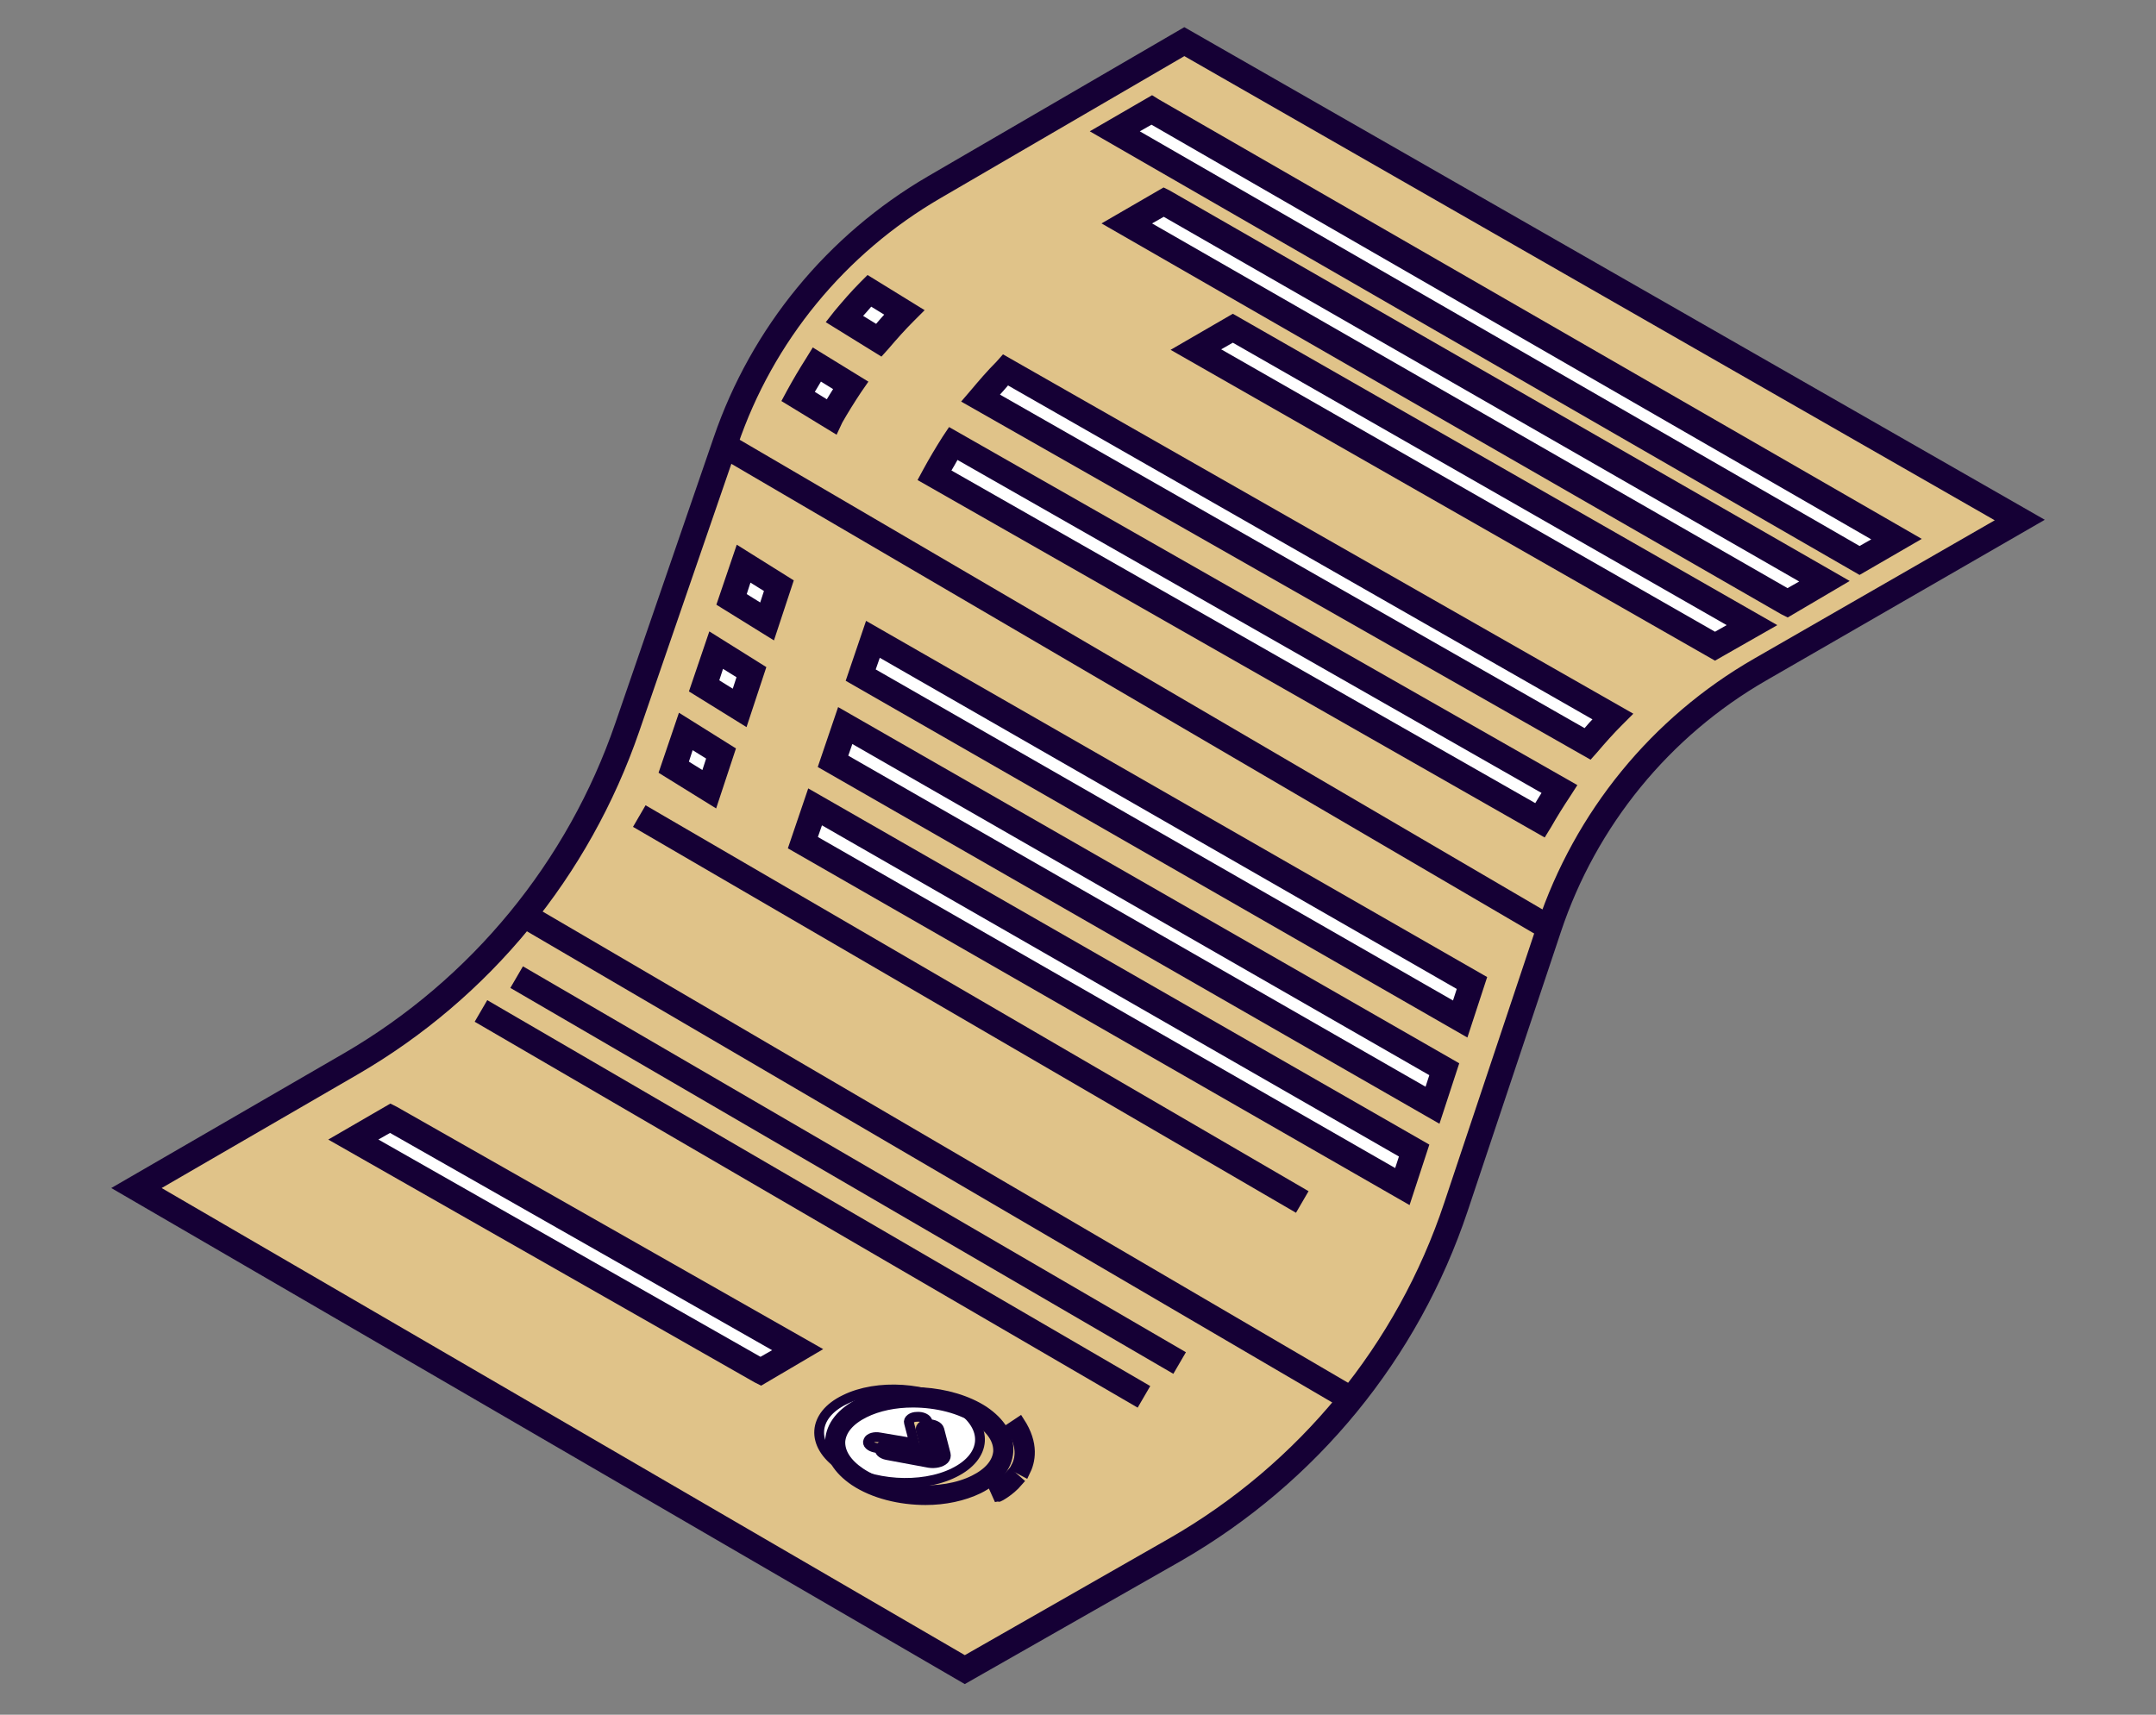 <?xml version="1.0" encoding="utf-8"?>
<!-- Generator: Adobe Illustrator 24.0.1, SVG Export Plug-In . SVG Version: 6.00 Build 0)  -->
<svg version="1.1" id="Warstwa_1" xmlns="http://www.w3.org/2000/svg" xmlns:xlink="http://www.w3.org/1999/xlink" x="0px" y="0px"
	 viewBox="0 0 440 350" style="enable-background:new 0 0 440 350;" xml:space="preserve">
<rect x="0" y="0" width="440" height="350" fill="#808080" stroke="none"/>
<style type="text/css">
	.st0{fill:#e0c389;stroke:#150035;stroke-width:2;stroke-miterlimit:10;}
	.st1{fill:#150035;stroke:#150035;stroke-width:2;stroke-miterlimit:10;}
	.st2{fill:#FFFFFF;stroke:#150035;stroke-width:2;stroke-miterlimit:10;}
</style>
<g id="XMLID_15975_">
	<g id="XMLID_16080_">
		<g id="XMLID_16081_">
			<path id="XMLID_16085_" class="st0" d="M412.2,106.1l-52.9,30.5c-20.3,11.7-35.7,30.5-43.1,52.8l-19,56.9
				c-9.9,29.6-30.3,54.5-57.3,70l-43,24.5l-169-98.3l43.8-25.4c26.5-15.4,46.5-39.7,56.4-68.7l20.1-58.4
				c7.5-21.8,22.6-40.2,42.5-51.8l51.1-29.7L412.2,106.1z"/>
			<path id="XMLID_16082_" class="st1" d="M196.9,342.6L24.7,242.5l46.1-26.7c26.1-15.2,45.9-39.3,55.7-67.8l20.1-58.4
				c7.6-22.2,23-40.9,43.2-52.7l51.9-30.2l173.6,99.4l-55.3,31.9c-20,11.5-35.1,30-42.4,51.9l-19,56.9c-10,30-30.6,55.1-58,70.9
				L196.9,342.6z M31,242.5L196.9,339l42.2-24.1c26.7-15.3,46.9-39.9,56.6-69.1l19-56.9c7.6-22.7,23.1-41.7,43.8-53.6l50.6-29.1
				L241.7,10.3l-50.3,29.3c-19.6,11.4-34.5,29.5-41.8,51L129.5,149c-10.1,29.3-30.3,54-57.1,69.5L31,242.5z"/>
		</g>
	</g>
	<g id="XMLID_15976_">
		<g id="XMLID_16057_">
			<g id="XMLID_16062_">
				<g id="XMLID_16071_">
					<g id="XMLID_16078_">
						
							<ellipse id="XMLID_16079_" transform="matrix(6.456223e-02 -0.998 0.998 6.456223e-02 -119.103 463.348)" class="st0" cx="187.6" cy="295.2" rx="9.5" ry="16.4"/>
					</g>
					<g id="XMLID_16076_">
						<path id="XMLID_16077_" class="st2" d="M172.4,285.7c6.6-3.3,17-2.6,23.2,1.5c6.2,4.1,5.8,10.1-0.9,13.4
							c-6.6,3.3-17,2.6-23.2-1.5C165.4,294.9,165.8,288.9,172.4,285.7z"/>
					</g>
					<g id="XMLID_16072_">
						<path id="XMLID_16073_" class="st1" d="M174.4,302.3c-3.4-2.3-5.2-5.2-5-8.3c0.2-3,2.3-5.7,6.1-7.6l0,0
							c7.2-3.6,18.6-2.8,25.3,1.6c3.4,2.3,5.2,5.2,5,8.3c-0.2,3-2.3,5.7-6.1,7.6c-3.1,1.5-6.9,2.3-10.8,2.3
							C183.7,306.2,178.3,304.9,174.4,302.3z M176.4,288.4L176.4,288.4c-3,1.5-4.7,3.5-4.9,5.8c-0.1,2.3,1.3,4.5,4.1,6.4
							c6.2,4.1,16.6,4.8,23.2,1.5c3-1.5,4.7-3.5,4.9-5.8c0.1-2.3-1.3-4.5-4.1-6.4c-3.5-2.4-8.5-3.6-13.3-3.6
							C182.7,286.3,179.2,287,176.4,288.4z"/>
					</g>
				</g>
				<g id="XMLID_16067_">
					<g id="XMLID_16068_">
						<g id="XMLID_16069_">
							<path id="XMLID_16070_" class="st0" d="M189.3,290.2l1.3,5c0.1,0.4,0,0.8-0.3,1.1c-0.6,0.6-1.9,0.9-3.1,0.7l-8.6-1.5
								c-1-0.2-1.7-0.8-1.4-1.4l0,0c0.2-0.6,1.3-0.9,2.3-0.7l7.1,1.2l-1.1-4.2c-0.2-0.6,0.6-1.2,1.6-1.2h0
								C188.2,289.1,189.2,289.6,189.3,290.2z"/>
						</g>
					</g>
				</g>
				<g id="XMLID_16063_">
					<g id="XMLID_16064_">
						<g id="XMLID_16065_">
							<path id="XMLID_16066_" class="st1" d="M191.7,291.8l1.3,5c0.1,0.4,0,0.8-0.3,1.1c-0.6,0.6-1.9,0.9-3.1,0.7L181,297
								c-1-0.2-1.7-0.8-1.4-1.4l0,0c0.2-0.6,1.3-0.9,2.3-0.7l7.1,1.2l-1.1-4.2c-0.2-0.6,0.6-1.2,1.6-1.2h0
								C190.5,290.7,191.5,291.1,191.7,291.8z"/>
						</g>
					</g>
				</g>
			</g>
			<g id="XMLID_16060_">
				<path id="XMLID_16061_" class="st1" d="M209.2,300.5c1.1-2.2,1.9-5.7-1.1-10.3l-1.8,1.2c1.9,3,2.3,5.7,1,8.1L209.2,300.5z"/>
			</g>
			<g id="XMLID_16058_">
				<path id="XMLID_16059_" class="st1" d="M203.7,305.6c0.1,0,2.3-1.1,4.1-3.2l-1.6-1.4c-1.5,1.7-3.4,2.6-3.4,2.6L203.7,305.6z"/>
			</g>
		</g>
		<g id="XMLID_16052_">
			<polygon id="XMLID_16056_" class="st2" points="364.8,123 229.9,45.6 237.5,41.3 372.3,118.7 			"/>
			<path id="XMLID_16053_" class="st1" d="M364.8,124.9l-0.8-0.4L226.8,45.6l10.7-6.2l0.8,0.4l137.2,78.8L364.8,124.9z M233.1,45.6
				l131.7,75.6l4.4-2.5L237.5,43.1L233.1,45.6z"/>
		</g>
		<g id="XMLID_16047_">
			<polygon id="XMLID_16051_" class="st2" points="379.5,114.4 227.5,26.8 235,22.5 387,110 			"/>
			<path id="XMLID_16048_" class="st1" d="M379.5,116.2L224.4,26.8l10.7-6.2l0.8,0.5L390.2,110L379.5,116.2z M230.6,26.8l148.9,85.8
				l4.4-2.5L235,24.3L230.6,26.8z"/>
		</g>
		<g id="XMLID_16042_">
			<polygon id="XMLID_16046_" class="st2" points="350,131.9 244.1,71.3 251.6,67 357.6,127.6 			"/>
			<path id="XMLID_16043_" class="st1" d="M350,133.7L240.9,71.4l10.7-6.2l109.1,62.4L350,133.7z M247.2,71.3L350,130.1l4.4-2.5
				L251.6,68.8L247.2,71.3z"/>
		</g>
		<g id="XMLID_16037_">
			<polygon id="XMLID_16041_" class="st2" points="155.2,279.9 72.1,232.6 79.6,228.2 162.8,275.5 			"/>
			<path id="XMLID_16038_" class="st1" d="M155.3,281.7l-0.8-0.4L69,232.6l10.7-6.2l0.8,0.4l85.5,48.6L155.3,281.7z M75.2,232.6
				l80,45.5l4.4-2.5l-80-45.5L75.2,232.6z"/>
		</g>
		<g id="XMLID_16032_">
			<path id="XMLID_16036_" class="st2" d="M205.3,75.5c-1.8,1.8-3.5,3.8-5.1,5.7L324,151.8c1.7-2,3.4-3.9,5.2-5.7L205.3,75.5z"/>
			<path id="XMLID_16033_" class="st1" d="M324.4,153.8L197.7,81.7l1.2-1.4c1.6-1.9,3.3-3.9,5.2-5.8l0.8-0.9l126.8,72.3l-1.4,1.4
				c-1.7,1.7-3.4,3.6-5.1,5.6L324.4,153.8z M202.5,80.8l121.1,69.1c1-1.2,2-2.3,3-3.3L205.5,77.4C204.5,78.6,203.5,79.7,202.5,80.8z
				"/>
		</g>
		<g id="XMLID_16027_">
			<path id="XMLID_16031_" class="st2" d="M190.7,97l123.6,70.5c1.2-2.2,2.5-4.3,3.9-6.4L194.6,90.5C193.2,92.6,191.9,94.8,190.7,97
				z"/>
			<path id="XMLID_16028_" class="st1" d="M314.9,169.6l-126.3-72l0.7-1.3c1.2-2.2,2.5-4.4,3.9-6.6l0.8-1.2l126.5,72.1l-0.9,1.4
				c-1.4,2.1-2.7,4.2-3.9,6.3L314.9,169.6z M192.8,96.4l120.9,68.9c0.7-1.3,1.5-2.5,2.3-3.8l-121-69
				C194.3,93.9,193.5,95.2,192.8,96.4z"/>
		</g>
		<g id="XMLID_16022_">
			<path id="XMLID_16026_" class="st2" d="M177.4,59.3c-1.8,1.8-3.5,3.8-5.1,5.7l7.1,4.3c1.7-2,3.4-3.9,5.2-5.7L177.4,59.3z"/>
			<path id="XMLID_16023_" class="st1" d="M179.7,71.5l-9.7-6l1.1-1.4c1.6-1.9,3.3-3.9,5.2-5.8l0.9-0.9l9.9,6.1l-1.4,1.4
				c-1.7,1.7-3.4,3.6-5.1,5.6L179.7,71.5z M174.6,64.7l4.4,2.7c1-1.2,2-2.3,3-3.4l-4.4-2.7C176.6,62.5,175.6,63.6,174.6,64.7z"/>
		</g>
		<g id="XMLID_16017_">
			<path id="XMLID_16021_" class="st2" d="M162.9,80.9l6.8,4.2c1.2-2.2,2.5-4.3,3.9-6.4l-6.9-4.3C165.3,76.5,164.1,78.7,162.9,80.9z
				"/>
			<path id="XMLID_16018_" class="st1" d="M170.3,87.3l-9.5-5.8l0.7-1.3c1.2-2.2,2.5-4.4,3.9-6.6l0.8-1.3l9.6,5.9l-0.9,1.3
				c-1.4,2.1-2.7,4.2-3.9,6.3L170.3,87.3z M164.9,80.3l4.2,2.6c0.7-1.3,1.5-2.5,2.3-3.8l-4.2-2.6C166.4,77.8,165.7,79.1,164.9,80.3z
				"/>
		</g>
		<g id="XMLID_16012_">
			<polygon id="XMLID_16016_" class="st2" points="175.7,137.8 298,208 300.4,200.7 178.1,130.5 			"/>
			<path id="XMLID_16013_" class="st1" d="M298.9,210.3l-125.1-71.8l3.5-10.3l125,71.7L298.9,210.3z M177.5,137.1l119.6,68.6
				l1.4-4.3L179,132.8L177.5,137.1z"/>
		</g>
		<g id="XMLID_16007_">
			<polygon id="XMLID_16011_" class="st2" points="170,155.4 292.4,225.6 294.8,218.3 172.5,148.1 			"/>
			<path id="XMLID_16008_" class="st1" d="M293.2,227.9l-125.1-71.8l3.5-10.3l125,71.7L293.2,227.9z M171.9,154.7l119.6,68.6
				l1.4-4.3l-119.5-68.6L171.9,154.7z"/>
		</g>
		<g id="XMLID_16002_">
			<polygon id="XMLID_16006_" class="st2" points="163.8,172 286.2,242.2 288.6,234.9 166.3,164.7 			"/>
			<path id="XMLID_16003_" class="st1" d="M287.1,244.5l-125.1-71.8l3.5-10.3l125,71.7L287.1,244.5z M165.7,171.3l119.6,68.6
				l1.4-4.3L167.2,167L165.7,171.3z"/>
		</g>
		<g id="XMLID_15997_">
			<polygon id="XMLID_16001_" class="st2" points="149.3,122.4 156.6,126.9 159,119.6 151.8,115.1 			"/>
			<path id="XMLID_15998_" class="st1" d="M157.4,129.2l-10-6.2l3.5-10.3l9.9,6.2L157.4,129.2z M151.2,121.7l4.5,2.8l1.4-4.3
				l-4.5-2.8L151.2,121.7z"/>
		</g>
		<g id="XMLID_15992_">
			<polygon id="XMLID_15996_" class="st2" points="143.7,140 150.9,144.5 153.4,137.2 146.2,132.7 			"/>
			<path id="XMLID_15993_" class="st1" d="M151.8,146.9l-10-6.2l3.5-10.3l9.9,6.2L151.8,146.9z M145.6,139.3l4.5,2.8l1.4-4.3
				l-4.5-2.8L145.6,139.3z"/>
		</g>
		<g id="XMLID_15987_">
			<polygon id="XMLID_15991_" class="st2" points="137.5,156.6 144.7,161.1 147.2,153.8 140,149.3 			"/>
			<path id="XMLID_15988_" class="st1" d="M145.6,163.5l-10-6.2l3.5-10.3l9.9,6.2L145.6,163.5z M139.4,155.9l4.5,2.8l1.4-4.3
				l-4.5-2.8L139.4,155.9z"/>
		</g>
		<g id="XMLID_15985_">
			
				<rect id="XMLID_15986_" x="190.2" y="138.5" transform="matrix(0.505 -0.863 0.863 0.505 -109.057 282.544)" class="st1" width="3.1" height="195.6"/>
		</g>
		<g id="XMLID_15983_">
			
				<rect id="XMLID_15984_" x="171.6" y="161.5" transform="matrix(0.503 -0.864 0.864 0.503 -120.328 268.319)" class="st1" width="3.1" height="154.6"/>
		</g>
		<g id="XMLID_15981_">
			
				<rect id="XMLID_15982_" x="230.3" y="42.2" transform="matrix(0.505 -0.863 0.863 0.505 -6.033 269.452)" class="st1" width="3.1" height="195.6"/>
		</g>
		<g id="XMLID_15979_">
			
				<rect id="XMLID_15980_" x="164.3" y="168.4" transform="matrix(0.503 -0.864 0.864 0.503 -129.899 265.446)" class="st1" width="3.1" height="154.6"/>
		</g>
		<g id="XMLID_15977_">
			
				<rect id="XMLID_15978_" x="196.6" y="128.6" transform="matrix(0.503 -0.864 0.864 0.503 -79.448 273.594)" class="st1" width="3.1" height="154.6"/>
		</g>
	</g>
</g>
</svg>
